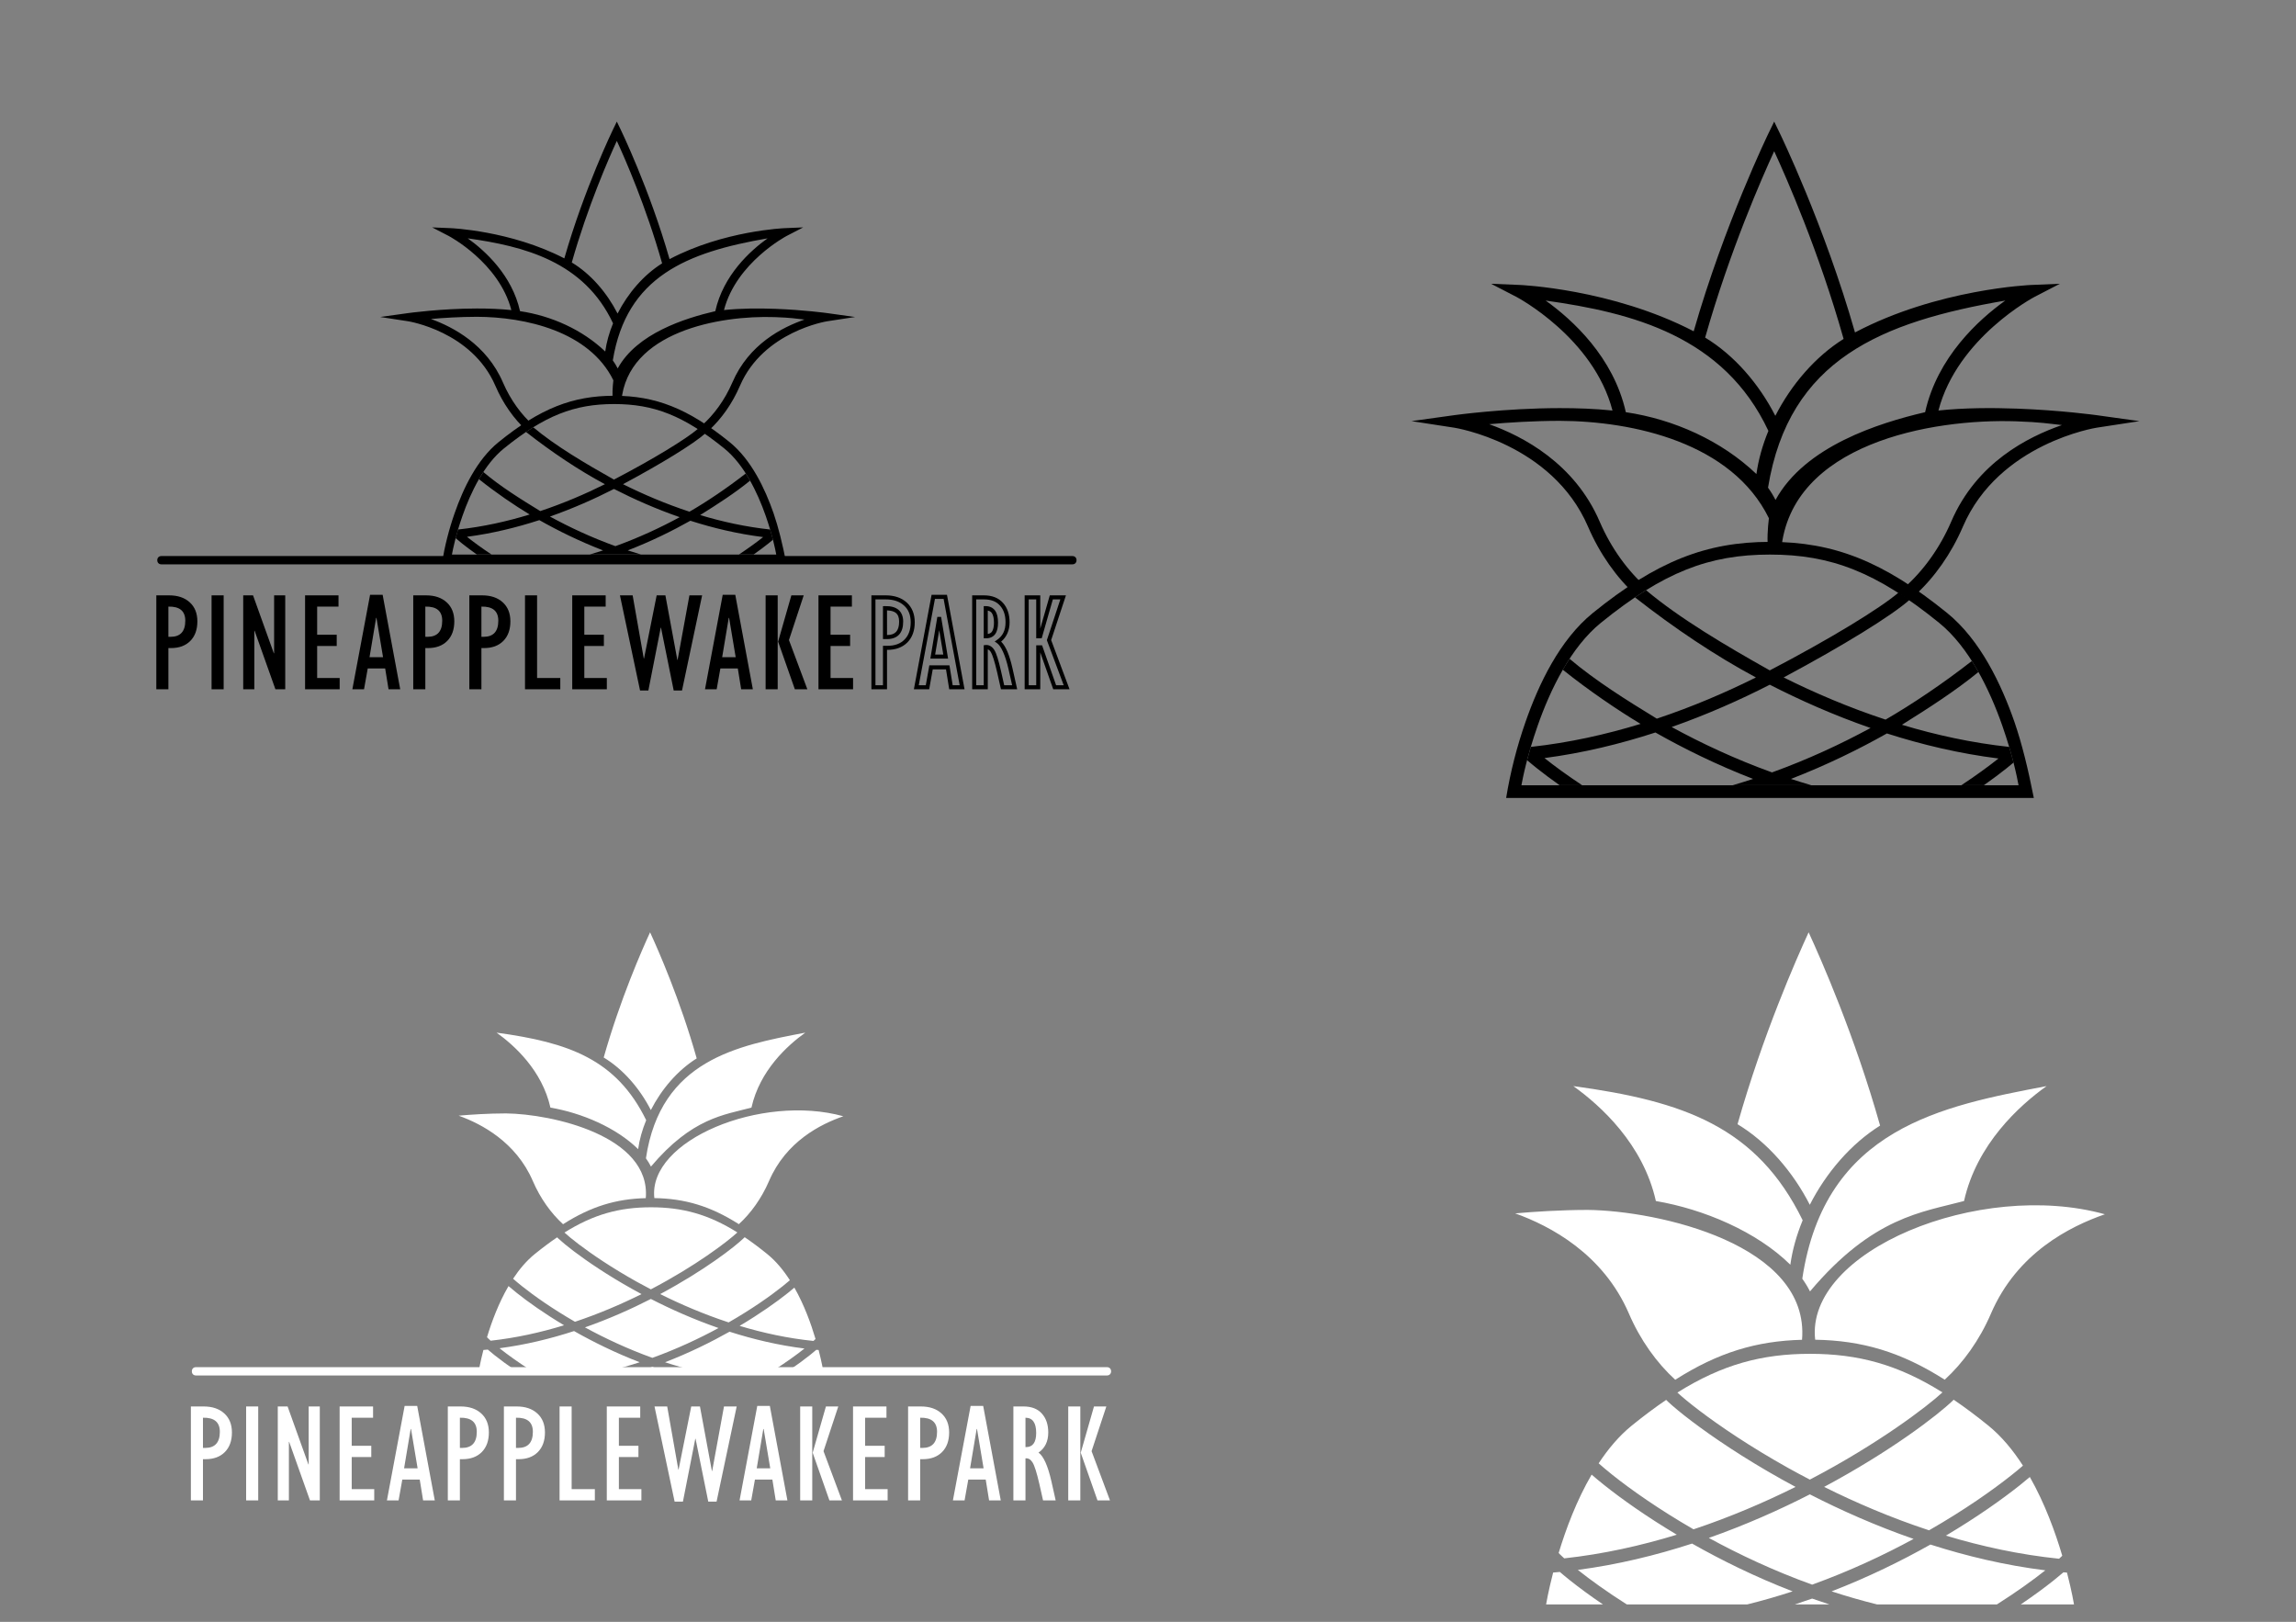 <?xml version="1.0" encoding="UTF-8" standalone="no"?>
<!-- Created with Inkscape (http://www.inkscape.org/) -->

<svg
   width="415.401mm"
   height="293.412mm"
   viewBox="0 0 415.401 293.412"
   version="1.1"
   id="svg5"
   inkscape:version="1.1.1 (3bf5ae0d25, 2021-09-20)"
   sodipodi:docname="pineapplewake-logo-variations.svg"
   inkscape:export-filename="D:\WORKSPACE\Visual Studio\portfolio3\img\pineapplewake\pineapplewake-logo-variationen-2.png"
   inkscape:export-xdpi="100"
   inkscape:export-ydpi="100"
   xmlns:inkscape="http://www.inkscape.org/namespaces/inkscape"
   xmlns:sodipodi="http://sodipodi.sourceforge.net/DTD/sodipodi-0.dtd"
   xmlns="http://www.w3.org/2000/svg"
   xmlns:svg="http://www.w3.org/2000/svg">
  <rect x="0" y="0" width="415.401" height="293.412" fill="#808080" stroke="none"/>
  <sodipodi:namedview
     id="namedview7"
     pagecolor="#ffffff"
     bordercolor="#999999"
     borderopacity="1"
     inkscape:pageshadow="0"
     inkscape:pageopacity="0"
     inkscape:pagecheckerboard="0"
     inkscape:document-units="mm"
     showgrid="false"
     inkscape:zoom="0.46929649"
     inkscape:cx="1475.613"
     inkscape:cy="687.19883"
     inkscape:window-width="1920"
     inkscape:window-height="1002"
     inkscape:window-x="1912"
     inkscape:window-y="-8"
     inkscape:window-maximized="1"
     inkscape:current-layer="layer1"
     fit-margin-top="0"
     fit-margin-left="0"
     fit-margin-right="0"
     fit-margin-bottom="0"
     inkscape:snap-bbox="true"
     inkscape:bbox-paths="true"
     inkscape:snap-midpoints="true"
     inkscape:object-nodes="true"
     inkscape:snap-smooth-nodes="true"
     inkscape:snap-intersection-paths="true"
     inkscape:object-paths="true"
     inkscape:snap-object-midpoints="true"
     inkscape:snap-center="true"
     inkscape:bbox-nodes="true"
     inkscape:snap-bbox-edge-midpoints="true"
     inkscape:snap-bbox-midpoints="true"
     inkscape:snap-page="true" />
  <defs
     id="defs2" />
  <g
     inkscape:label="Ebene 1"
     inkscape:groupmode="layer"
     id="layer1"
     transform="translate(379.522,-85.711)">
    <g
       id="g116"
       transform="translate(29.362)">
      <g
         id="g2357"
         transform="translate(-226.373,0.399)">
        <g
           id="g4892"
           transform="translate(-354.142,-17.617)"
           inkscape:export-filename="D:\Web- &amp; Grafikdesign gewerbliche Aufträge\Kundenaufträge\Silke Künzel (Pineapplewake)\Grafik\PineapplePark\Logos\Park\g4892.png"
           inkscape:export-xdpi="300"
           inkscape:export-ydpi="300">
          <g
             aria-label="PINEAPPLEWAKEPARK"
             transform="matrix(0.265,0,0,0.265,227.245,93.437)"
             id="flowRoot7913"
             style="font-size:96px;line-height:125%;font-family:'Gill Sans MT Condensed';-inkscape-font-specification:'Gill Sans MT Condensed, ';letter-spacing:0px;word-spacing:0px;fill:#000000;stroke-width:1px">
            <path
               d="m -103.143,506.381 v -64.125 h 8.719 q 8.859,0 14.062,4.734 5.25,4.734 5.25,13.031 0,8.484 -4.828,13.359 -4.828,4.875 -13.219,4.875 h -1.734 v 28.125 z m 8.25,-35.812 h 1.453 q 10.078,0 10.078,-11.016 0,-9.891 -11.531,-9.609 z"
               style="letter-spacing:2.29px;fill:#000000"
               id="path8530" />
            <path
               d="m -65.415,506.381 v -64.125 h 8.25 v 64.125 z"
               style="letter-spacing:2.29px;fill:#000000"
               id="path8532" />
            <path
               d="m -43.813,506.381 v -64.125 h 6.703 l 14.203,39.562 h 0.188 v -39.562 h 7.594 v 64.125 h -6.703 l -14.203,-39.938 h -0.188 v 39.938 z"
               style="letter-spacing:2.29px;fill:#000000"
               id="path8534" />
            <path
               d="m -1.585,506.381 v -64.125 H 21.243 v 7.688 H 6.665 v 19.172 H 20.024 v 7.688 H 6.665 v 21.891 H 22.04 v 7.688 z"
               style="letter-spacing:2.29px;fill:#000000"
               id="path8536" />
            <path
               d="m 30.705,506.381 12.094,-64.5 h 8.578 l 12,64.5 h -7.969 l -2.297,-14.203 h -11.906 l -2.531,14.203 z m 11.719,-21.891 h 9.234 l -4.5,-26.859 h -0.234 z"
               style="letter-spacing:2.29px;fill:#000000"
               id="path8538" />
            <path
               d="m 72.276,506.381 v -64.125 h 8.719 q 8.859,0 14.062,4.734 5.25,4.734 5.25,13.031 0,8.484 -4.828,13.359 -4.828,4.875 -13.219,4.875 h -1.734 v 28.125 z m 8.25,-35.812 h 1.453 q 10.078,0 10.078,-11.016 0,-9.891 -11.531,-9.609 z"
               style="letter-spacing:2.29px;fill:#000000"
               id="path8540" />
            <path
               d="m 110.566,506.381 v -64.125 h 8.719 q 8.859,0 14.062,4.734 5.25,4.734 5.25,13.031 0,8.484 -4.828,13.359 -4.828,4.875 -13.219,4.875 h -1.734 v 28.125 z m 8.25,-35.812 h 1.453 q 10.078,0 10.078,-11.016 0,-9.891 -11.531,-9.609 z"
               style="letter-spacing:2.29px;fill:#000000"
               id="path8542" />
            <path
               d="m 148.575,506.381 v -64.125 h 8.25 v 56.438 h 15.844 v 7.688 z"
               style="letter-spacing:2.29px;fill:#000000"
               id="path8544" />
            <path
               d="m 180.818,506.381 v -64.125 h 22.828 v 7.688 h -14.578 v 19.172 h 13.359 v 7.688 h -13.359 v 21.891 h 15.375 v 7.688 z"
               style="letter-spacing:2.29px;fill:#000000"
               id="path8546" />
            <path
               d="m 227.124,507.225 -13.734,-64.969 h 8.672 l 7.594,43.078 h 0.188 l 8.625,-43.078 h 5.953 l 8.156,44.062 h 0.188 l 8.062,-44.062 h 8.672 l -13.734,64.969 h -5.672 l -8.672,-42.891 h -0.188 l -8.438,42.891 z"
               style="letter-spacing:2.29px;fill:#000000"
               id="path8548" />
            <path
               d="m 271.461,506.381 12.094,-64.5 h 8.578 l 12,64.5 h -7.969 l -2.297,-14.203 h -11.906 l -2.531,14.203 z m 11.719,-21.891 h 9.234 l -4.5,-26.859 h -0.234 z"
               style="letter-spacing:2.29px;fill:#000000"
               id="path8550" />
            <path
               d="m 312.844,506.381 v -64.125 h 8.25 v 64.125 z m 19.969,0 -11.438,-32.531 9.047,-31.594 h 8.438 l -10.078,30.516 12.562,33.609 z"
               style="letter-spacing:2.29px;fill:#000000"
               id="path8552" />
            <path
               d="m 348.931,506.381 v -64.125 h 22.828 v 7.688 h -14.578 v 19.172 h 13.359 v 7.688 h -13.359 v 21.891 h 15.375 v 7.688 z"
               style="letter-spacing:2.29px;fill:#000000"
               id="path8554" />
            <path
               style="color:#000000;-inkscape-font-specification:'Gill Sans MT Condensed,  Condensed';fill:#000000;stroke-width:0.957px;-inkscape-stroke:none"
               d="m 385.072,442.256 v 64.125 h 1.383 9.277 v -26.912 h 0.277 c 5.62,0 10.27,-1.68 13.632,-5.074 3.362,-3.395 5.02,-8.082 5.02,-13.757 0,-5.582 -1.832,-10.202 -5.476,-13.491 -3.608,-3.283 -8.489,-4.891 -14.387,-4.891 z m 2.766,2.766 h 6.96 c 5.405,0 9.495,1.414 12.525,4.171 l 0.002,0.002 0.004,0.002 c 3.051,2.751 4.566,6.44 4.566,11.441 0,5.15 -1.422,8.985 -4.22,11.809 -2.798,2.825 -6.581,4.255 -11.666,4.255 h -3.043 v 26.912 h -5.128 z m 6.478,4.59 -1.349,0.034 v 22.468 h 1.383 1.39 c 3.466,0 6.336,-0.988 8.253,-3.084 1.917,-2.096 2.773,-5.115 2.773,-8.84 0,-3.423 -1.058,-6.263 -3.256,-8.094 -2.198,-1.831 -5.319,-2.578 -9.195,-2.484 z m 1.417,2.897 c 2.673,0.125 4.752,0.668 6.007,1.714 1.48,1.234 2.261,3.081 2.261,5.967 0,3.303 -0.751,5.553 -2.048,6.971 -1.297,1.418 -3.25,2.187 -6.212,2.187 h -0.008 z"
               id="path8556" />
            <path
               style="color:#000000;-inkscape-font-specification:'Gill Sans MT Condensed,  Condensed';fill:#000000;stroke-width:0.957px;-inkscape-stroke:none"
               d="m 426.161,441.897 -12.09,64.484 h 1.667 8.784 l 2.422,-13.59 h 9.057 l 2.198,13.59 h 10.466 l -11.996,-64.484 z m 2.297,2.766 h 5.911 l 10.967,58.952 h -4.782 l -2.198,-13.59 h -13.729 l -2.422,13.59 h -4.801 z m 1.628,12.305 -4.769,28.467 h 1.635 10.469 l -4.769,-28.467 z m 1.284,9.085 2.785,16.616 h -5.569 z"
               id="path8558" />
            <path
               style="color:#000000;-inkscape-font-specification:'Gill Sans MT Condensed,  Condensed';fill:#000000;stroke-width:0.957px;-inkscape-stroke:none"
               d="m 453.864,442.256 v 64.125 h 1.383 9.277 v -27.228 c 0.724,0.241 1.399,0.715 2.104,1.858 l 0.004,0.004 0.002,0.004 c 0.998,1.591 2.571,6.335 4.265,13.704 l 2.618,11.658 h 11.088 l -3.205,-14.291 v -0.004 c -2.077,-9.092 -4.484,-15.039 -7.758,-18.233 3.749,-3.17 5.773,-7.656 5.773,-13.215 0,-5.387 -1.486,-9.887 -4.517,-13.25 l -0.004,-0.004 c -3.041,-3.435 -7.521,-5.128 -13.054,-5.128 z m 2.766,2.766 h 5.21 c 4.99,0 8.524,1.417 10.985,4.199 l 0.004,0.004 0.006,0.006 c 2.524,2.796 3.814,6.514 3.814,11.408 0,5.495 -1.878,9.317 -5.771,12.004 l -1.628,1.123 1.613,1.144 c 2.647,1.877 5.564,7.833 7.84,17.794 l 2.446,10.912 h -5.418 l -2.136,-9.509 v -0.004 c -1.714,-7.459 -3.103,-12.133 -4.616,-14.549 -1.427,-2.307 -3.61,-3.648 -5.993,-3.379 l -1.228,0.138 v 27.302 h -5.128 z m 5.128,4.581 v 21.972 h 1.383 0.359 c 2.535,0 4.744,-0.996 6.104,-2.899 1.36,-1.902 1.917,-4.509 1.917,-7.769 0,-3.453 -0.586,-6.205 -2.002,-8.21 -1.416,-2.005 -3.712,-3.068 -6.369,-3.086 z m 2.766,3.044 c 1.146,0.254 2.076,0.713 2.734,1.646 0.917,1.299 1.497,3.488 1.497,6.614 0,2.93 -0.549,4.967 -1.402,6.16 -0.664,0.929 -1.606,1.362 -2.829,1.555 z"
               id="path8560" />
            <path
               id="path8562"
               style="color:#000000;-inkscape-font-specification:'Gill Sans MT Condensed,  Condensed';fill:#000000;stroke-width:0.957px;-inkscape-stroke:none"
               d="m 489.697,442.256 v 64.125 h 1.383 9.277 v -25.17 l 8.849,25.17 h 0.981 10.157 l -12.55,-33.571 10.092,-30.554 h -11.03 l -6.5,22.698 v -22.698 z m 2.766,2.766 h 5.128 v 26.553 h 3.747 l 7.604,-26.553 h 5.117 l -9.197,27.844 11.494,30.749 h -5.19 l -9.585,-27.259 h -3.99 v 27.259 h -5.128 z" />
          </g>
        </g>
        <path
           style="color:#000000;font-style:normal;font-variant:normal;font-weight:normal;font-stretch:normal;font-size:medium;line-height:normal;font-family:sans-serif;font-variant-ligatures:normal;font-variant-position:normal;font-variant-caps:normal;font-variant-numeric:normal;font-variant-alternates:normal;font-feature-settings:normal;text-indent:0;text-align:start;text-decoration:none;text-decoration-line:none;text-decoration-style:solid;text-decoration-color:#000000;letter-spacing:normal;word-spacing:normal;text-transform:none;writing-mode:lr-tb;direction:ltr;text-orientation:mixed;dominant-baseline:auto;baseline-shift:baseline;text-anchor:start;white-space:normal;shape-padding:0;clip-rule:nonzero;display:inline;overflow:visible;visibility:visible;isolation:auto;mix-blend-mode:normal;color-interpolation:sRGB;color-interpolation-filters:linearRGB;solid-color:#000000;solid-opacity:1;vector-effect:none;fill:#000000;fill-opacity:1;fill-rule:evenodd;stroke:none;stroke-width:1.5;stroke-linecap:butt;stroke-linejoin:miter;stroke-miterlimit:7.5;stroke-dasharray:none;stroke-dashoffset:0;stroke-opacity:1;color-rendering:auto;image-rendering:auto;shape-rendering:auto;text-rendering:auto;enable-background:accumulate"
           d="m -71.406,156.909 c -7.489,-3e-5 -13.362,2.278 -20.902,8.387 -3.93,3.183 -6.403,8.423 -7.949,12.857 -1.024,2.921 -1.788,5.928 -2.289,8.98 h 62.279 c -0.678,-3.442 -1.391,-6.362 -2.289,-8.98 -1.546,-4.435 -4.02,-9.674 -7.949,-12.857 -7.54,-6.108 -13.412,-8.387 -20.9,-8.387 z m 0,1.5 c 7.192,3e-5 12.567,2.066 19.957,8.053 3.535,2.864 5.975,7.88 7.477,12.186 1.219,3.496 1.715,5.981 1.902,6.986 h -58.674 c 0.187,-1.005 0.684,-3.491 1.902,-6.986 1.501,-4.306 3.941,-9.321 7.477,-12.186 7.39,-5.987 12.766,-8.053 19.959,-8.053 z"
           id="path4878"
           inkscape:connector-curvature="0"
           sodipodi:nodetypes="sscccccsscsccccs"
           inkscape:export-filename="D:\Web- &amp; Grafikdesign gewerbliche Aufträge\Kundenaufträge\Silke Künzel (Pineapplewake)\Grafik\PineapplePark\Logos\Park\path4878.png"
           inkscape:export-xdpi="300"
           inkscape:export-ydpi="300" />
        <path
           sodipodi:nodetypes="ccccccccccccscccccccccccccccccccccccccccc"
           inkscape:connector-curvature="0"
           id="path4880"
           d="m -56.219,162.881 c -2.218,1.892 -8.102,5.484 -15.213,9.196 -5.074,-2.849 -10.634,-6.125 -14.6,-9.465 -0.432,0.268 -0.867,0.55 -1.309,0.847 4.641,3.638 9.479,6.884 14.273,9.452 -3.535,1.761 -7.474,3.454 -11.696,4.863 -3.584,-2.19 -7.234,-4.472 -10.298,-7.065 -0.275,0.422 -0.543,0.852 -0.797,1.292 3.023,2.42 6.43,4.739 9.178,6.39 -4.099,1.256 -8.437,2.223 -12.905,2.711 -0.015,-0.013 -0.024,-0.023 -0.039,-0.037 -0.175,0.586 -0.319,1.114 -0.449,1.608 0.344,0.296 0.731,0.619 1.177,0.974 0.748,0.595 1.642,1.266 2.661,1.986 h 2.662 c -1.775,-1.172 -3.26,-2.261 -4.39,-3.16 -0.021,-0.017 -0.038,-0.031 -0.059,-0.048 4.56,-0.599 8.956,-1.673 13.093,-3.017 3.346,1.896 7.225,3.814 11.526,5.478 -0.796,0.26 -1.605,0.509 -2.423,0.747 h 9.315 c -0.818,-0.238 -1.627,-0.486 -2.423,-0.747 4.217,-1.632 8.026,-3.507 11.327,-5.367 4.161,1.333 8.585,2.383 13.167,2.956 -1.13,0.898 -2.613,1.986 -4.386,3.157 h 2.661 c 1.02,-0.719 1.914,-1.391 2.662,-1.986 0.309,-0.246 0.581,-0.471 0.839,-0.688 -0.142,-0.554 -0.31,-1.17 -0.512,-1.851 -4.377,-0.471 -8.631,-1.399 -12.658,-2.613 3.136,-1.956 6.322,-4.009 9.03,-6.225 -0.249,-0.442 -0.509,-0.875 -0.779,-1.3 -3.405,2.66 -7.118,5.148 -10.183,6.917 -4.349,-1.431 -8.398,-3.17 -12.027,-4.977 7.104,-3.8 12.792,-7.314 14.886,-9.183 -0.442,-0.298 -0.878,-0.579 -1.311,-0.847 z m -15.212,10.887 c 3.568,1.827 7.572,3.607 11.892,5.108 -3.413,1.853 -7.33,3.689 -11.63,5.242 -4.389,-1.585 -8.381,-3.464 -11.843,-5.356 4.2,-1.477 8.101,-3.212 11.581,-4.993 z"
           style="color:#000000;font-style:normal;font-variant:normal;font-weight:normal;font-stretch:normal;font-size:medium;line-height:normal;font-family:sans-serif;font-variant-ligatures:normal;font-variant-position:normal;font-variant-caps:normal;font-variant-numeric:normal;font-variant-alternates:normal;font-feature-settings:normal;text-indent:0;text-align:start;text-decoration:none;text-decoration-line:none;text-decoration-style:solid;text-decoration-color:#000000;letter-spacing:normal;word-spacing:normal;text-transform:none;writing-mode:lr-tb;direction:ltr;text-orientation:mixed;dominant-baseline:auto;baseline-shift:baseline;text-anchor:start;white-space:normal;shape-padding:0;clip-rule:nonzero;display:inline;overflow:visible;visibility:visible;isolation:auto;mix-blend-mode:normal;color-interpolation:sRGB;color-interpolation-filters:linearRGB;solid-color:#000000;solid-opacity:1;vector-effect:none;fill:#000000;fill-opacity:1;fill-rule:evenodd;stroke:none;stroke-width:1.5;stroke-linecap:butt;stroke-linejoin:miter;stroke-miterlimit:7.5;stroke-dasharray:none;stroke-dashoffset:0;stroke-opacity:1;color-rendering:auto;image-rendering:auto;shape-rendering:auto;text-rendering:auto;enable-background:accumulate"
           inkscape:export-filename="D:\Web- &amp; Grafikdesign gewerbliche Aufträge\Kundenaufträge\Silke Künzel (Pineapplewake)\Grafik\PineapplePark\Logos\Park\path4878.png"
           inkscape:export-xdpi="300"
           inkscape:export-ydpi="300" />
        <path
           style="color:#000000;font-style:normal;font-variant:normal;font-weight:normal;font-stretch:normal;font-size:medium;line-height:normal;font-family:sans-serif;font-variant-ligatures:normal;font-variant-position:normal;font-variant-caps:normal;font-variant-numeric:normal;font-variant-alternates:normal;font-feature-settings:normal;text-indent:0;text-align:start;text-decoration:none;text-decoration-line:none;text-decoration-style:solid;text-decoration-color:#000000;letter-spacing:normal;word-spacing:normal;text-transform:none;writing-mode:lr-tb;direction:ltr;text-orientation:mixed;dominant-baseline:auto;baseline-shift:baseline;text-anchor:start;white-space:normal;shape-padding:0;clip-rule:nonzero;display:inline;overflow:visible;visibility:visible;isolation:auto;mix-blend-mode:normal;color-interpolation:sRGB;color-interpolation-filters:linearRGB;solid-color:#000000;solid-opacity:1;vector-effect:none;fill:#000000;fill-opacity:1;fill-rule:evenodd;stroke:none;stroke-width:1.5;stroke-linecap:round;stroke-linejoin:miter;stroke-miterlimit:4;stroke-dasharray:none;stroke-dashoffset:0;stroke-opacity:1;color-rendering:auto;image-rendering:auto;shape-rendering:auto;text-rendering:auto;enable-background:accumulate"
           d="m -153.303,185.908 c -1.014,-0.014 -1.014,1.514 0,1.5 H 11.505 c 1.014,0.014 1.014,-1.514 0,-1.5 z"
           id="path4882"
           inkscape:connector-curvature="0"
           sodipodi:nodetypes="ccccc" />
        <path
           style="color:#000000;font-style:normal;font-variant:normal;font-weight:normal;font-stretch:normal;font-size:medium;line-height:normal;font-family:sans-serif;font-variant-ligatures:normal;font-variant-position:normal;font-variant-caps:normal;font-variant-numeric:normal;font-variant-alternates:normal;font-feature-settings:normal;text-indent:0;text-align:start;text-decoration:none;text-decoration-line:none;text-decoration-style:solid;text-decoration-color:#000000;letter-spacing:normal;word-spacing:normal;text-transform:none;writing-mode:lr-tb;direction:ltr;text-orientation:mixed;dominant-baseline:auto;baseline-shift:baseline;text-anchor:start;white-space:normal;shape-padding:0;clip-rule:nonzero;display:inline;overflow:visible;visibility:visible;isolation:auto;mix-blend-mode:normal;color-interpolation:sRGB;color-interpolation-filters:linearRGB;solid-color:#000000;solid-opacity:1;vector-effect:none;fill:#000000;fill-opacity:1;fill-rule:evenodd;stroke:none;stroke-width:1.5;stroke-linecap:butt;stroke-linejoin:miter;stroke-miterlimit:4;stroke-dasharray:none;stroke-dashoffset:0;stroke-opacity:1;color-rendering:auto;image-rendering:auto;shape-rendering:auto;text-rendering:auto;enable-background:accumulate"
           d="m -70.912,107.308 -0.674,1.389 c 0,0 -5.205,10.719 -8.825,23.357 -9.712,-5.032 -20.535,-5.465 -20.535,-5.465 l -3.382,-0.141 3.006,1.556 c 0,0 9.084,4.78 11.327,13.404 -2.042,-0.213 -4.174,-0.288 -6.243,-0.285 -6.522,0.01 -12.404,0.828 -12.404,0.828 l -5.078,0.706 5.067,0.779 c 0,0 11.523,1.805 15.768,11.671 1.386,3.221 3.369,6.012 5.638,8.082 0.441,-0.299 0.878,-0.587 1.309,-0.858 -2.207,-1.932 -4.208,-4.647 -5.571,-7.816 -2.949,-6.854 -9.028,-10.059 -13.041,-11.494 2.233,-0.198 5.19,-0.393 8.312,-0.397 l 10e-4,-5.3e-4 c 8.726,0.032 20.336,2.591 24.7,11.491 -0.145,1.276 -0.237,2.622 -0.071,3.78 0.295,-0.007 0.591,-0.012 0.892,-0.012 0.21,0 0.418,0.002 0.626,0.006 1.12,-12.526 17.664,-15.56 27.772,-15.207 2.978,0.108 3.681,0.261 5.366,0.441 -4.007,1.395 -10.06,4.415 -13.063,11.393 -1.356,3.151 -3.341,5.853 -5.532,7.783 0.433,0.27 0.87,0.557 1.311,0.856 2.253,-2.066 4.222,-4.843 5.6,-8.045 4.245,-9.866 15.768,-11.672 15.768,-11.672 l 5.066,-0.777 -5.078,-0.707 c 0,0 -4.178,-0.58 -9.385,-0.769 -2.938,-0.107 -6.2,-0.099 -9.259,0.221 2.245,-8.622 11.325,-13.399 11.325,-13.399 l 3.005,-1.556 -3.382,0.141 c 0,0 -11.018,0.442 -20.797,5.603 -3.623,-12.698 -8.865,-23.495 -8.865,-23.495 z m 0,3.497 c 1.418,3.072 5.288,11.852 8.193,22.152 -3.35,2.096 -6.188,5.413 -8.058,9.077 -1.919,-3.749 -4.829,-7.151 -8.284,-9.235 2.9,-10.227 6.736,-18.93 8.149,-21.995 z m -26.971,17.626 c 10.178,1.427 21.036,4.177 26.288,15.38 -0.695,1.683 -1.18,3.406 -1.414,5.092 -4.138,-3.948 -9.744,-6.458 -15.414,-7.299 -1.456,-6.519 -6.322,-10.925 -9.46,-13.173 z m 54.244,0 h 10e-4 c -3.138,2.247 -8.004,6.653 -9.46,13.172 -5.518,1.288 -14.185,4.026 -17.656,10.359 v 5.3e-4 c -2.6e-4,5.3e-4 -7.9e-4,0.001 -0.001,0.002 -0.254,-0.505 -0.55,-0.99 -0.884,-1.454 2.472,-15.156 13.388,-19.563 28.001,-22.079 z"
           id="path4894"
           inkscape:connector-curvature="0"
           inkscape:export-xdpi="300"
           inkscape:export-ydpi="300"
           sodipodi:nodetypes="ccccccccccccccccccccsccccccccccsccccccccccccccccccccccccccc"
           inkscape:export-filename="D:\Web- &amp; Grafikdesign gewerbliche Aufträge\Kundenaufträge\Silke Künzel (Pineapplewake)\Grafik\PineapplePark\Logos\Park\path4878.png" />
      </g>
      <g
         id="g1870"
         transform="translate(29.263,-22.496)"
         inkscape:export-filename="D:\WORKSPACE\Visual Studio\portfolio3\img\pineapplewake\pineapplewake-logo-variationen-2.png"
         inkscape:export-xdpi="100"
         inkscape:export-ydpi="100">
        <path
           style="color:#000000;font-style:normal;font-variant:normal;font-weight:normal;font-stretch:normal;font-size:medium;line-height:normal;font-family:sans-serif;font-variant-ligatures:normal;font-variant-position:normal;font-variant-caps:normal;font-variant-numeric:normal;font-variant-alternates:normal;font-feature-settings:normal;text-indent:0;text-align:start;text-decoration:none;text-decoration-line:none;text-decoration-style:solid;text-decoration-color:#000000;letter-spacing:normal;word-spacing:normal;text-transform:none;writing-mode:lr-tb;direction:ltr;text-orientation:mixed;dominant-baseline:auto;baseline-shift:baseline;text-anchor:start;white-space:normal;shape-padding:0;clip-rule:nonzero;display:inline;overflow:visible;visibility:visible;opacity:1;isolation:auto;mix-blend-mode:normal;color-interpolation:sRGB;color-interpolation-filters:linearRGB;solid-color:#000000;solid-opacity:1;vector-effect:none;fill:#000000;fill-opacity:1;fill-rule:evenodd;stroke:none;stroke-width:2.299;stroke-linecap:butt;stroke-linejoin:miter;stroke-miterlimit:7.5;stroke-dasharray:none;stroke-dashoffset:0;stroke-opacity:1;color-rendering:auto;image-rendering:auto;shape-rendering:auto;text-rendering:auto;enable-background:accumulate"
           d="m -117.913,206.237 c -11.479,-4e-5 -20.484,3.493 -32.042,12.856 -6.024,4.88 -9.815,12.911 -12.186,19.709 -1.569,4.478 -2.741,9.086 -3.509,13.766 h 95.47 c -1.04,-5.277 -2.132,-9.753 -3.509,-13.766 -2.37,-6.798 -6.162,-14.829 -12.186,-19.709 -11.558,-9.364 -20.56,-12.856 -32.039,-12.856 z m 0,2.299 c 11.025,4e-5 19.264,3.167 30.593,12.344 5.42,4.391 9.16,12.079 11.461,18.68 1.868,5.359 2.629,9.169 2.916,10.71 h -89.943 c 0.287,-1.541 1.048,-5.351 2.916,-10.71 2.301,-6.601 6.041,-14.289 11.461,-18.68 11.329,-9.178 19.57,-12.344 30.596,-12.344 z"
           id="path1724"
           inkscape:connector-curvature="0"
           sodipodi:nodetypes="sscccccsscsccccs"
           inkscape:export-filename="D:\Web- &amp; Grafikdesign gewerbliche Aufträge\Kundenaufträge\Silke Künzel (Pineapplewake)\Grafik\PineapplePark\Logos\Park\path4878.png"
           inkscape:export-xdpi="300"
           inkscape:export-ydpi="300" />
        <path
           sodipodi:nodetypes="ccccccccccccscccccccccccccccccccccccccccc"
           inkscape:connector-curvature="0"
           id="path1726"
           d="m -94.631,215.391 c -3.4,2.901 -12.42,8.406 -23.321,14.096 -7.779,-4.367 -16.301,-9.389 -22.381,-14.509 -0.662,0.411 -1.33,0.842 -2.007,1.299 7.115,5.576 14.53,10.553 21.879,14.489 -5.419,2.7 -11.457,5.294 -17.93,7.455 -5.493,-3.357 -11.089,-6.856 -15.785,-10.83 -0.422,0.647 -0.832,1.306 -1.222,1.98 4.634,3.71 9.857,7.265 14.069,9.795 -6.284,1.925 -12.933,3.408 -19.782,4.156 -0.023,-0.021 -0.037,-0.036 -0.059,-0.056 -0.268,0.898 -0.489,1.707 -0.688,2.464 0.527,0.454 1.121,0.949 1.805,1.492 1.147,0.912 2.517,1.941 4.08,3.044 h 4.081 c -2.721,-1.797 -4.998,-3.466 -6.73,-4.844 -0.032,-0.026 -0.059,-0.048 -0.09,-0.073 6.99,-0.918 13.729,-2.565 20.07,-4.625 5.129,2.907 11.075,5.847 17.668,8.398 -1.22,0.399 -2.46,0.78 -3.714,1.145 h 14.279 c -1.254,-0.364 -2.494,-0.745 -3.714,-1.145 6.464,-2.501 12.303,-5.375 17.363,-8.227 6.379,2.043 13.161,3.654 20.184,4.531 -1.732,1.377 -4.006,3.045 -6.723,4.84 h 4.079 c 1.563,-1.103 2.934,-2.132 4.08,-3.044 0.474,-0.377 0.891,-0.722 1.286,-1.054 -0.217,-0.85 -0.475,-1.794 -0.785,-2.837 -6.71,-0.722 -13.23,-2.144 -19.404,-4.005 4.807,-2.999 9.692,-6.146 13.843,-9.543 -0.381,-0.677 -0.78,-1.342 -1.194,-1.993 -5.219,4.077 -10.911,7.892 -15.61,10.604 -6.667,-2.194 -12.874,-4.859 -18.437,-7.629 10.889,-5.825 19.609,-11.213 22.819,-14.077 -0.678,-0.456 -1.347,-0.888 -2.009,-1.298 z M -117.95,232.079 c 5.469,2.8 11.607,5.529 18.229,7.83 -5.232,2.841 -11.236,5.655 -17.828,8.036 -6.728,-2.43 -12.848,-5.31 -18.155,-8.211 6.438,-2.264 12.418,-4.924 17.753,-7.655 z"
           style="color:#000000;font-style:normal;font-variant:normal;font-weight:normal;font-stretch:normal;font-size:medium;line-height:normal;font-family:sans-serif;font-variant-ligatures:normal;font-variant-position:normal;font-variant-caps:normal;font-variant-numeric:normal;font-variant-alternates:normal;font-feature-settings:normal;text-indent:0;text-align:start;text-decoration:none;text-decoration-line:none;text-decoration-style:solid;text-decoration-color:#000000;letter-spacing:normal;word-spacing:normal;text-transform:none;writing-mode:lr-tb;direction:ltr;text-orientation:mixed;dominant-baseline:auto;baseline-shift:baseline;text-anchor:start;white-space:normal;shape-padding:0;clip-rule:nonzero;display:inline;overflow:visible;visibility:visible;opacity:1;isolation:auto;mix-blend-mode:normal;color-interpolation:sRGB;color-interpolation-filters:linearRGB;solid-color:#000000;solid-opacity:1;vector-effect:none;fill:#000000;fill-opacity:1;fill-rule:evenodd;stroke:none;stroke-width:2.299;stroke-linecap:butt;stroke-linejoin:miter;stroke-miterlimit:7.5;stroke-dasharray:none;stroke-dashoffset:0;stroke-opacity:1;color-rendering:auto;image-rendering:auto;shape-rendering:auto;text-rendering:auto;enable-background:accumulate"
           inkscape:export-filename="D:\Web- &amp; Grafikdesign gewerbliche Aufträge\Kundenaufträge\Silke Künzel (Pineapplewake)\Grafik\PineapplePark\Logos\Park\path4878.png"
           inkscape:export-xdpi="300"
           inkscape:export-ydpi="300" />
        <path
           style="color:#000000;font-style:normal;font-variant:normal;font-weight:normal;font-stretch:normal;font-size:medium;line-height:normal;font-family:sans-serif;font-variant-ligatures:normal;font-variant-position:normal;font-variant-caps:normal;font-variant-numeric:normal;font-variant-alternates:normal;font-feature-settings:normal;text-indent:0;text-align:start;text-decoration:none;text-decoration-line:none;text-decoration-style:solid;text-decoration-color:#000000;letter-spacing:normal;word-spacing:normal;text-transform:none;writing-mode:lr-tb;direction:ltr;text-orientation:mixed;dominant-baseline:auto;baseline-shift:baseline;text-anchor:start;white-space:normal;shape-padding:0;clip-rule:nonzero;display:inline;overflow:visible;visibility:visible;opacity:1;isolation:auto;mix-blend-mode:normal;color-interpolation:sRGB;color-interpolation-filters:linearRGB;solid-color:#000000;solid-opacity:1;vector-effect:none;fill:#000000;fill-opacity:1;fill-rule:evenodd;stroke:none;stroke-width:2.299;stroke-linecap:butt;stroke-linejoin:miter;stroke-miterlimit:4;stroke-dasharray:none;stroke-dashoffset:0;stroke-opacity:1;color-rendering:auto;image-rendering:auto;shape-rendering:auto;text-rendering:auto;enable-background:accumulate"
           d="m -117.154,130.203 -1.034,2.129 c 0,0 -7.978,16.432 -13.529,35.805 -14.889,-7.714 -31.479,-8.378 -31.479,-8.378 l -5.184,-0.216 4.608,2.386 c 0,0 13.925,7.327 17.363,20.548 -3.13,-0.326 -6.398,-0.442 -9.57,-0.437 -9.998,0.015 -19.015,1.27 -19.015,1.27 l -7.784,1.082 7.768,1.194 c 0,0 17.664,2.767 24.171,17.891 2.124,4.937 5.165,9.217 8.643,12.389 0.676,-0.459 1.345,-0.9 2.007,-1.316 -3.382,-2.961 -6.45,-7.123 -8.54,-11.981 -4.521,-10.507 -13.839,-15.42 -19.991,-17.619 3.424,-0.303 7.956,-0.602 12.742,-0.609 l 0.001,-8.1e-4 c 13.376,0.049 31.173,3.972 37.864,17.615 -0.222,1.956 -0.364,4.02 -0.109,5.795 0.452,-0.011 0.907,-0.019 1.367,-0.019 0.322,0 0.641,0.003 0.959,0.009 1.717,-19.202 27.078,-23.852 42.573,-23.312 4.565,0.166 5.643,0.4 8.225,0.677 -6.142,2.139 -15.422,6.768 -20.024,17.464 -2.078,4.83 -5.121,8.973 -8.481,11.931 0.663,0.414 1.333,0.853 2.01,1.312 3.454,-3.167 6.473,-7.424 8.585,-12.332 6.508,-15.124 24.171,-17.893 24.171,-17.893 l 7.766,-1.191 -7.785,-1.084 c 0,0 -6.404,-0.89 -14.386,-1.18 -4.503,-0.164 -9.504,-0.152 -14.193,0.339 3.442,-13.216 17.36,-20.54 17.36,-20.54 l 4.606,-2.386 -5.184,0.216 c 0,0 -16.89,0.677 -31.88,8.589 -5.553,-19.465 -13.59,-36.016 -13.59,-36.016 z m 0,5.361 c 2.173,4.71 8.105,18.168 12.559,33.958 -5.136,3.214 -9.486,8.298 -12.352,13.915 -2.942,-5.748 -7.403,-10.962 -12.699,-14.157 4.445,-15.678 10.325,-29.019 12.492,-33.716 z m -41.345,27.02 c 15.603,2.188 32.247,6.403 40.298,23.576 -1.065,2.579 -1.809,5.221 -2.168,7.806 -6.343,-6.052 -14.937,-9.9 -23.628,-11.189 -2.232,-9.994 -9.692,-16.748 -14.502,-20.193 z m 83.152,0 h 0.002 c -4.81,3.445 -12.27,10.198 -14.502,20.191 -8.458,1.974 -21.744,6.171 -27.066,15.879 v 8.1e-4 c -4e-4,8.1e-4 -10e-4,0.001 -10e-4,0.003 -0.39,-0.774 -0.844,-1.517 -1.355,-2.229 3.789,-23.233 20.523,-29.989 42.923,-33.846 z"
           id="path1728"
           inkscape:connector-curvature="0"
           inkscape:export-xdpi="300"
           inkscape:export-ydpi="300"
           sodipodi:nodetypes="ccccccccccccccccccccsccccccccccsccccccccccccccccccccccccccc"
           inkscape:export-filename="D:\Web- &amp; Grafikdesign gewerbliche Aufträge\Kundenaufträge\Silke Künzel (Pineapplewake)\Grafik\PineapplePark\Logos\Park\path4878.png" />
      </g>
    </g>
    <g
       id="g86"
       transform="translate(35.616)">
      <g
         id="g3319"
         transform="translate(-221.146,-9.405)">
        <path
           style="color:#000000;font-style:normal;font-variant:normal;font-weight:normal;font-stretch:normal;font-size:medium;line-height:normal;font-family:sans-serif;font-variant-ligatures:normal;font-variant-position:normal;font-variant-caps:normal;font-variant-numeric:normal;font-variant-alternates:normal;font-feature-settings:normal;text-indent:0;text-align:start;text-decoration:none;text-decoration-line:none;text-decoration-style:solid;text-decoration-color:#000000;letter-spacing:normal;word-spacing:normal;text-transform:none;writing-mode:lr-tb;direction:ltr;text-orientation:mixed;dominant-baseline:auto;baseline-shift:baseline;text-anchor:start;white-space:normal;shape-padding:0;clip-rule:nonzero;display:inline;overflow:visible;visibility:visible;isolation:auto;mix-blend-mode:normal;color-interpolation:sRGB;color-interpolation-filters:linearRGB;solid-color:#000000;solid-opacity:1;vector-effect:none;fill:#ffffff;fill-opacity:1;fill-rule:evenodd;stroke:none;stroke-width:1.5;stroke-linecap:round;stroke-linejoin:miter;stroke-miterlimit:4;stroke-dasharray:none;stroke-dashoffset:0;stroke-opacity:1;color-rendering:auto;image-rendering:auto;shape-rendering:auto;text-rendering:auto;enable-background:accumulate"
           d="m -158.529,342.453 c -1.014,-0.014 -1.014,1.514 0,1.5 H 6.278 c 1.014,0.014 1.014,-1.514 0,-1.5 z"
           id="path4882-5"
           inkscape:connector-curvature="0"
           sodipodi:nodetypes="ccccc" />
        <path
           id="path9133"
           d="m -76.211,313.528 c -5.701,-3e-5 -10.396,1.274 -15.657,4.571 0.539,0.499 1.424,1.24 2.607,2.136 2.391,1.812 5.991,4.263 10.468,6.763 0.821,0.458 1.68,0.918 2.558,1.375 8.078,-4.217 13.868,-8.639 15.65,-10.295 -5.248,-3.282 -9.935,-4.55 -15.624,-4.55 z m 16.949,5.414 c -0.036,0.036 -0.059,0.064 -0.098,0.102 -1.777,1.714 -7.277,5.955 -15.19,10.188 3.736,1.861 7.905,3.651 12.384,5.124 4.217,-2.418 7.561,-4.785 9.76,-6.534 0.505,-0.402 0.943,-0.767 1.323,-1.096 -1.16,-1.807 -2.514,-3.455 -4.094,-4.734 -1.419,-1.15 -2.773,-2.161 -4.085,-3.05 z m -33.932,0.023 c -1.303,0.883 -2.645,1.887 -4.052,3.027 -1.499,1.214 -2.795,2.76 -3.916,4.459 0.442,0.393 0.982,0.851 1.636,1.372 2.163,1.721 5.439,4.04 9.56,6.417 4.348,-1.451 8.404,-3.193 12.044,-5.007 -0.553,-0.296 -1.096,-0.592 -1.625,-0.888 -4.544,-2.537 -8.195,-5.022 -10.646,-6.879 -1.225,-0.929 -2.149,-1.699 -2.747,-2.254 -0.098,-0.091 -0.174,-0.167 -0.254,-0.246 z m -8.796,8.819 c -1.784,3.06 -3.04,6.436 -3.892,9.248 0.051,0.055 0.099,0.108 0.168,0.176 0.132,0.131 0.301,0.289 0.488,0.459 4.6,-0.502 9.066,-1.499 13.287,-2.792 -3.629,-2.167 -6.538,-4.245 -8.548,-5.844 -0.576,-0.458 -1.077,-0.875 -1.503,-1.247 z m 51.719,0.28 c -0.352,0.3 -0.735,0.618 -1.174,0.967 -2.044,1.625 -5.019,3.747 -8.732,5.952 4.246,1.28 8.736,2.255 13.357,2.727 0.145,-0.131 0.259,-0.241 0.377,-0.352 -0.827,-2.79 -2.059,-6.188 -3.828,-9.295 z m -25.964,2.05 c -3.583,1.834 -7.6,3.621 -11.924,5.141 3.565,1.948 7.675,3.882 12.194,5.514 4.427,-1.599 8.46,-3.488 11.974,-5.396 -4.448,-1.545 -8.571,-3.379 -12.244,-5.26 z m -13.898,5.809 c -4.259,1.384 -8.786,2.49 -13.482,3.106 0.021,0.017 0.039,0.032 0.061,0.05 1.409,1.121 3.35,2.526 5.717,4.027 h 14.202 c 1.838,-0.455 3.631,-0.973 5.369,-1.542 -4.428,-1.713 -8.422,-3.688 -11.867,-5.641 z m 28.131,0.115 c -3.399,1.915 -7.321,3.846 -11.663,5.526 1.737,0.569 3.53,1.087 5.368,1.542 h 14.141 c 2.364,-1.5 4.303,-2.904 5.712,-4.025 -4.717,-0.589 -9.272,-1.67 -13.557,-3.043 z m -43.738,3.235 c -0.264,0.026 -0.528,0.047 -0.793,0.07 -0.582,2.252 -0.831,3.762 -0.831,3.762 h 6.71 c -1.527,-1.035 -2.828,-1.997 -3.86,-2.818 -0.465,-0.369 -0.869,-0.706 -1.226,-1.014 z m 59.438,0.041 c -0.347,0.298 -0.733,0.619 -1.178,0.973 -1.032,0.821 -2.334,1.783 -3.861,2.818 h 6.285 c 0,0 -0.248,-1.508 -0.83,-3.756 -0.139,-0.012 -0.278,-0.022 -0.416,-0.035 z m -29.663,3.1 c -0.673,0.238 -1.355,0.468 -2.045,0.691 h 4.092 c -0.69,-0.224 -1.373,-0.453 -2.046,-0.691 z"
           style="fill:#ffffff;fill-opacity:1;fill-rule:evenodd;stroke:none;stroke-width:1.544;stroke-linecap:butt;stroke-linejoin:miter;stroke-miterlimit:7.5;stroke-dasharray:none;stroke-opacity:1"
           inkscape:connector-curvature="0" />
        <path
           inkscape:connector-curvature="0"
           id="path4674"
           d="m -76.378,263.784 c -1.455,3.155 -5.405,12.116 -8.391,22.646 3.558,2.146 6.554,5.648 8.53,9.509 1.925,-3.773 4.847,-7.188 8.297,-9.347 -2.991,-10.605 -6.976,-19.645 -8.436,-22.809 z m -27.771,18.149 c 3.231,2.314 8.242,6.851 9.741,13.563 5.625,0.955 11.888,3.594 15.87,7.516 0.241,-1.736 0.741,-3.511 1.456,-5.243 -5.406,-11.047 -14.067,-14.065 -27.067,-15.836 z m 55.851,0 c -12.237,2.334 -26.175,4.921 -28.831,22.734 0.344,0.478 0.649,0.978 0.91,1.497 2.78e-4,-10e-4 5.46e-4,-0.002 10e-4,-0.002 v -5.4e-4 c 7.447,-8.826 13.248,-9.341 18.18,-10.666 1.499,-6.712 6.51,-11.248 9.741,-13.562 z m -54.156,14.612 -0.001,5.4e-4 c -3.215,0.005 -6.259,0.206 -8.558,0.409 4.132,1.477 10.391,4.778 13.428,11.835 1.347,3.132 3.3,5.83 5.463,7.801 5.069,-3.228 9.595,-4.579 14.966,-4.718 0.937,-11.275 -16.999,-15.237 -25.297,-15.327 z m 26.848,15.32 c 5.514,0.09 10.119,1.429 15.289,4.718 2.16,-1.97 4.108,-4.666 5.454,-7.793 3.091,-7.184 9.324,-10.294 13.45,-11.73 -14.781,-4.109 -35.386,4.323 -34.193,14.805 z"
           style="fill:#ffffff;fill-opacity:1;fill-rule:evenodd;stroke:none;stroke-width:1.544;stroke-linecap:butt;stroke-linejoin:miter;stroke-miterlimit:4;stroke-dasharray:none;stroke-opacity:1"
           inkscape:export-xdpi="300"
           inkscape:export-ydpi="300"
           sodipodi:nodetypes="cccccccccccccccccccccccccccccscc" />
        <g
           aria-label="PINEAPPLEWAKEPARK"
           transform="matrix(0.265,0,0,0.265,-132.125,232.364)"
           id="flowRoot8509"
           style="font-size:96px;line-height:125%;font-family:'Gill Sans MT Condensed';-inkscape-font-specification:'Gill Sans MT Condensed, ';letter-spacing:0px;word-spacing:0px;fill:#ffffff;fill-opacity:1;stroke-width:1px">
          <path
             d="m -103.143,506.381 v -64.125 h 8.719 q 8.859,0 14.062,4.734 5.25,4.734 5.25,13.031 0,8.484 -4.828,13.359 -4.828,4.875 -13.219,4.875 h -1.734 v 28.125 z m 8.25,-35.812 h 1.453 q 10.078,0 10.078,-11.016 0,-9.891 -11.531,-9.609 z"
             style="letter-spacing:2.29px;fill:#ffffff;fill-opacity:1"
             id="path189" />
          <path
             d="m -65.415,506.381 v -64.125 h 8.25 v 64.125 z"
             style="letter-spacing:2.29px;fill:#ffffff;fill-opacity:1"
             id="path191" />
          <path
             d="m -43.813,506.381 v -64.125 h 6.703 l 14.203,39.562 h 0.188 v -39.562 h 7.594 v 64.125 h -6.703 l -14.203,-39.938 h -0.188 v 39.938 z"
             style="letter-spacing:2.29px;fill:#ffffff;fill-opacity:1"
             id="path193" />
          <path
             d="m -1.585,506.381 v -64.125 H 21.243 v 7.688 H 6.665 v 19.172 H 20.024 v 7.688 H 6.665 v 21.891 H 22.04 v 7.688 z"
             style="letter-spacing:2.29px;fill:#ffffff;fill-opacity:1"
             id="path195" />
          <path
             d="m 30.705,506.381 12.094,-64.5 h 8.578 l 12,64.5 h -7.969 l -2.297,-14.203 h -11.906 l -2.531,14.203 z m 11.719,-21.891 h 9.234 l -4.5,-26.859 h -0.234 z"
             style="letter-spacing:2.29px;fill:#ffffff;fill-opacity:1"
             id="path197" />
          <path
             d="m 72.276,506.381 v -64.125 h 8.719 q 8.859,0 14.062,4.734 5.25,4.734 5.25,13.031 0,8.484 -4.828,13.359 -4.828,4.875 -13.219,4.875 h -1.734 v 28.125 z m 8.25,-35.812 h 1.453 q 10.078,0 10.078,-11.016 0,-9.891 -11.531,-9.609 z"
             style="letter-spacing:2.29px;fill:#ffffff;fill-opacity:1"
             id="path199" />
          <path
             d="m 110.566,506.381 v -64.125 h 8.719 q 8.859,0 14.062,4.734 5.25,4.734 5.25,13.031 0,8.484 -4.828,13.359 -4.828,4.875 -13.219,4.875 h -1.734 v 28.125 z m 8.25,-35.812 h 1.453 q 10.078,0 10.078,-11.016 0,-9.891 -11.531,-9.609 z"
             style="letter-spacing:2.29px;fill:#ffffff;fill-opacity:1"
             id="path201" />
          <path
             d="m 148.575,506.381 v -64.125 h 8.25 v 56.438 h 15.844 v 7.688 z"
             style="letter-spacing:2.29px;fill:#ffffff;fill-opacity:1"
             id="path203" />
          <path
             d="m 180.818,506.381 v -64.125 h 22.828 v 7.688 h -14.578 v 19.172 h 13.359 v 7.688 h -13.359 v 21.891 h 15.375 v 7.688 z"
             style="letter-spacing:2.29px;fill:#ffffff;fill-opacity:1"
             id="path205" />
          <path
             d="m 227.124,507.225 -13.734,-64.969 h 8.672 l 7.594,43.078 h 0.188 l 8.625,-43.078 h 5.953 l 8.156,44.062 h 0.188 l 8.062,-44.062 h 8.672 l -13.734,64.969 h -5.672 l -8.672,-42.891 h -0.188 l -8.438,42.891 z"
             style="letter-spacing:2.29px;fill:#ffffff;fill-opacity:1"
             id="path207" />
          <path
             d="m 271.461,506.381 12.094,-64.5 h 8.578 l 12,64.5 h -7.969 l -2.297,-14.203 h -11.906 l -2.531,14.203 z m 11.719,-21.891 h 9.234 l -4.5,-26.859 h -0.234 z"
             style="letter-spacing:2.29px;fill:#ffffff;fill-opacity:1"
             id="path209" />
          <path
             d="m 312.844,506.381 v -64.125 h 8.25 v 64.125 z m 19.969,0 -11.438,-32.531 9.047,-31.594 h 8.438 l -10.078,30.516 12.562,33.609 z"
             style="letter-spacing:2.29px;fill:#ffffff;fill-opacity:1"
             id="path211" />
          <path
             d="m 348.931,506.381 v -64.125 h 22.828 v 7.688 h -14.578 v 19.172 h 13.359 v 7.688 h -13.359 v 21.891 h 15.375 v 7.688 z"
             style="letter-spacing:2.29px;fill:#ffffff;fill-opacity:1"
             id="path213" />
          <path
             d="m 386.518,506.381 v -64.125 h 8.719 q 8.859,0 14.062,4.734 5.25,4.734 5.25,13.031 0,8.484 -4.828,13.359 -4.828,4.875 -13.219,4.875 h -1.734 v 28.125 z m 8.25,-35.812 h 1.453 q 10.078,0 10.078,-11.016 0,-9.891 -11.531,-9.609 z"
             style="font-stretch:condensed;-inkscape-font-specification:'Gill Sans MT Condensed,  Condensed';fill:#ffffff;fill-opacity:1"
             id="path215" />
          <path
             d="m 417.121,506.381 12.094,-64.5 h 8.578 l 12,64.5 h -7.969 l -2.297,-14.203 h -11.906 l -2.531,14.203 z m 11.719,-21.891 h 9.234 l -4.5,-26.859 h -0.234 z"
             style="font-stretch:condensed;-inkscape-font-specification:'Gill Sans MT Condensed,  Condensed';fill:#ffffff;fill-opacity:1"
             id="path217" />
          <path
             d="m 458.411,506.381 v -64.125 h 6.891 q 8.25,0 12.562,4.875 4.359,4.828 4.359,12.891 0,9.141 -6.656,13.734 5.156,3.656 8.766,19.453 l 2.953,13.172 h -8.625 l -2.484,-11.062 q -2.672,-11.625 -4.641,-14.766 -1.969,-3.188 -4.875,-2.859 v 28.688 z m 8.25,-36.375 h 0.375 q 6.938,0 6.938,-9.703 0,-10.312 -7.312,-10.359 z"
             style="font-stretch:condensed;-inkscape-font-specification:'Gill Sans MT Condensed,  Condensed';fill:#ffffff;fill-opacity:1"
             id="path219" />
          <path
             d="m 495.857,506.381 v -64.125 h 8.25 v 64.125 z m 19.969,0 -11.438,-32.531 9.047,-31.594 h 8.438 l -10.078,30.516 12.562,33.609 z"
             style="font-stretch:condensed;-inkscape-font-specification:'Gill Sans MT Condensed,  Condensed';fill:#ffffff;fill-opacity:1"
             id="path221" />
        </g>
      </g>
      <g
         id="g2064"
         style="fill:#ffffff;fill-opacity:1"
         transform="translate(204.45,-66.538)"
         inkscape:export-filename="D:\WORKSPACE\Visual Studio\portfolio3\img\pineapplewake\pineapplewake-logo-variationen-2.png"
         inkscape:export-xdpi="100"
         inkscape:export-ydpi="100">
        <g
           id="g2106">
          <path
             id="path1730"
             d="m -292.107,397.171 c -8.739,-5e-5 -15.937,1.953 -24.002,7.007 0.826,0.765 2.183,1.901 3.996,3.275 3.665,2.778 9.184,6.535 16.046,10.367 1.258,0.702 2.575,1.407 3.921,2.108 12.383,-6.464 21.258,-13.242 23.99,-15.782 -8.045,-5.031 -15.23,-6.975 -23.95,-6.975 z m 25.982,8.3 c -0.055,0.055 -0.09,0.098 -0.151,0.157 -2.724,2.627 -11.155,9.129 -23.285,15.618 5.727,2.852 12.118,5.596 18.983,7.855 6.465,-3.706 11.591,-7.336 14.962,-10.017 0.775,-0.616 1.446,-1.176 2.029,-1.68 -1.779,-2.769 -3.854,-5.296 -6.276,-7.258 -2.175,-1.762 -4.25,-3.313 -6.262,-4.675 z m -52.016,0.035 c -1.997,1.354 -4.055,2.893 -6.212,4.64 -2.298,1.862 -4.285,4.232 -6.002,6.835 0.678,0.603 1.505,1.305 2.508,2.103 3.316,2.638 8.338,6.193 14.655,9.837 6.665,-2.225 12.883,-4.895 18.463,-7.675 -0.847,-0.454 -1.681,-0.908 -2.492,-1.36 -6.966,-3.889 -12.562,-7.698 -16.319,-10.545 -1.878,-1.424 -3.294,-2.604 -4.211,-3.456 -0.15,-0.14 -0.266,-0.256 -0.39,-0.378 z m -13.483,13.518 c -2.735,4.691 -4.66,9.866 -5.966,14.177 0.077,0.084 0.152,0.165 0.257,0.27 0.202,0.201 0.462,0.443 0.749,0.704 7.052,-0.77 13.897,-2.298 20.367,-4.28 -5.563,-3.322 -10.022,-6.507 -13.104,-8.958 -0.883,-0.703 -1.65,-1.342 -2.303,-1.912 z m 79.281,0.429 c -0.54,0.46 -1.126,0.947 -1.799,1.483 -3.133,2.492 -7.694,5.743 -13.386,9.125 6.51,1.962 13.392,3.456 20.476,4.181 0.223,-0.201 0.398,-0.369 0.577,-0.54 -1.267,-4.276 -3.157,-9.486 -5.868,-14.248 z m -39.802,3.143 c -5.493,2.812 -11.651,5.55 -18.279,7.882 5.465,2.987 11.765,5.952 18.693,8.453 6.787,-2.451 12.969,-5.347 18.356,-8.272 -6.819,-2.368 -13.138,-5.179 -18.769,-8.063 z m -21.304,8.904 c -6.529,2.122 -13.469,3.816 -20.667,4.762 0.033,0.026 0.06,0.049 0.094,0.076 2.16,1.718 5.136,3.872 8.763,6.173 h 21.77 c 2.818,-0.698 5.567,-1.492 8.231,-2.364 -6.788,-2.627 -12.91,-5.653 -18.191,-8.647 z m 43.122,0.176 c -5.21,2.936 -11.222,5.895 -17.878,8.47 2.663,0.872 5.411,1.666 8.228,2.364 h 21.676 c 3.624,-2.3 6.596,-4.452 8.756,-6.169 -7.231,-0.903 -14.214,-2.561 -20.782,-4.665 z m -67.047,4.959 c -0.404,0.04 -0.81,0.072 -1.215,0.108 -0.892,3.452 -1.274,5.767 -1.274,5.767 h 10.286 c -2.341,-1.587 -4.335,-3.062 -5.917,-4.32 -0.712,-0.566 -1.332,-1.082 -1.879,-1.555 z m 91.114,0.063 c -0.531,0.456 -1.124,0.949 -1.806,1.492 -1.582,1.259 -3.578,2.733 -5.919,4.32 h 9.634 c 0,0 -0.381,-2.311 -1.272,-5.758 -0.213,-0.018 -0.426,-0.034 -0.638,-0.054 z m -45.471,4.753 c -1.031,0.365 -2.078,0.717 -3.135,1.06 h 6.272 c -1.058,-0.343 -2.105,-0.695 -3.137,-1.06 z"
             style="fill:#ffffff;fill-opacity:1;fill-rule:evenodd;stroke:none;stroke-width:2.368;stroke-linecap:butt;stroke-linejoin:miter;stroke-miterlimit:7.5;stroke-dasharray:none;stroke-opacity:1"
             inkscape:connector-curvature="0" />
          <path
             inkscape:connector-curvature="0"
             id="path1732"
             d="m -292.363,320.917 c -2.231,4.836 -8.286,18.573 -12.863,34.715 5.454,3.29 10.047,8.658 13.075,14.576 2.951,-5.783 7.431,-11.019 12.718,-14.328 -4.586,-16.257 -10.694,-30.115 -12.931,-34.964 z m -42.571,27.821 c 4.953,3.547 12.634,10.502 14.932,20.791 8.623,1.464 18.223,5.509 24.328,11.521 0.369,-2.661 1.136,-5.381 2.232,-8.037 -8.287,-16.934 -21.564,-21.56 -41.492,-24.275 z m 85.616,0 c -18.759,3.578 -40.124,7.544 -44.195,34.849 0.527,0.733 0.994,1.498 1.396,2.295 4.2e-4,-10e-4 8.4e-4,-0.003 10e-4,-0.003 v -8.3e-4 c 11.416,-13.53 20.308,-14.319 27.868,-16.35 2.298,-10.29 9.979,-17.242 14.932,-20.79 z m -83.017,22.399 -10e-4,8.4e-4 c -4.928,0.008 -9.595,0.316 -13.12,0.627 6.334,2.264 15.929,7.324 20.583,18.141 2.066,4.801 5.059,8.938 8.375,11.959 7.771,-4.948 14.709,-7.02 22.941,-7.232 1.437,-17.283 -26.058,-23.357 -38.778,-23.495 z m 41.155,23.484 c 8.453,0.138 15.512,2.19 23.437,7.232 3.311,-3.02 6.298,-7.152 8.36,-11.946 4.739,-11.013 14.294,-15.78 20.618,-17.982 -22.658,-6.298 -54.244,6.627 -52.415,22.695 z"
             style="fill:#ffffff;fill-opacity:1;fill-rule:evenodd;stroke:none;stroke-width:2.368;stroke-linecap:butt;stroke-linejoin:miter;stroke-miterlimit:4;stroke-dasharray:none;stroke-opacity:1"
             inkscape:export-xdpi="300"
             inkscape:export-ydpi="300"
             sodipodi:nodetypes="cccccccccccccccccccccccccccccscc" />
        </g>
      </g>
    </g>
  </g>
</svg>
